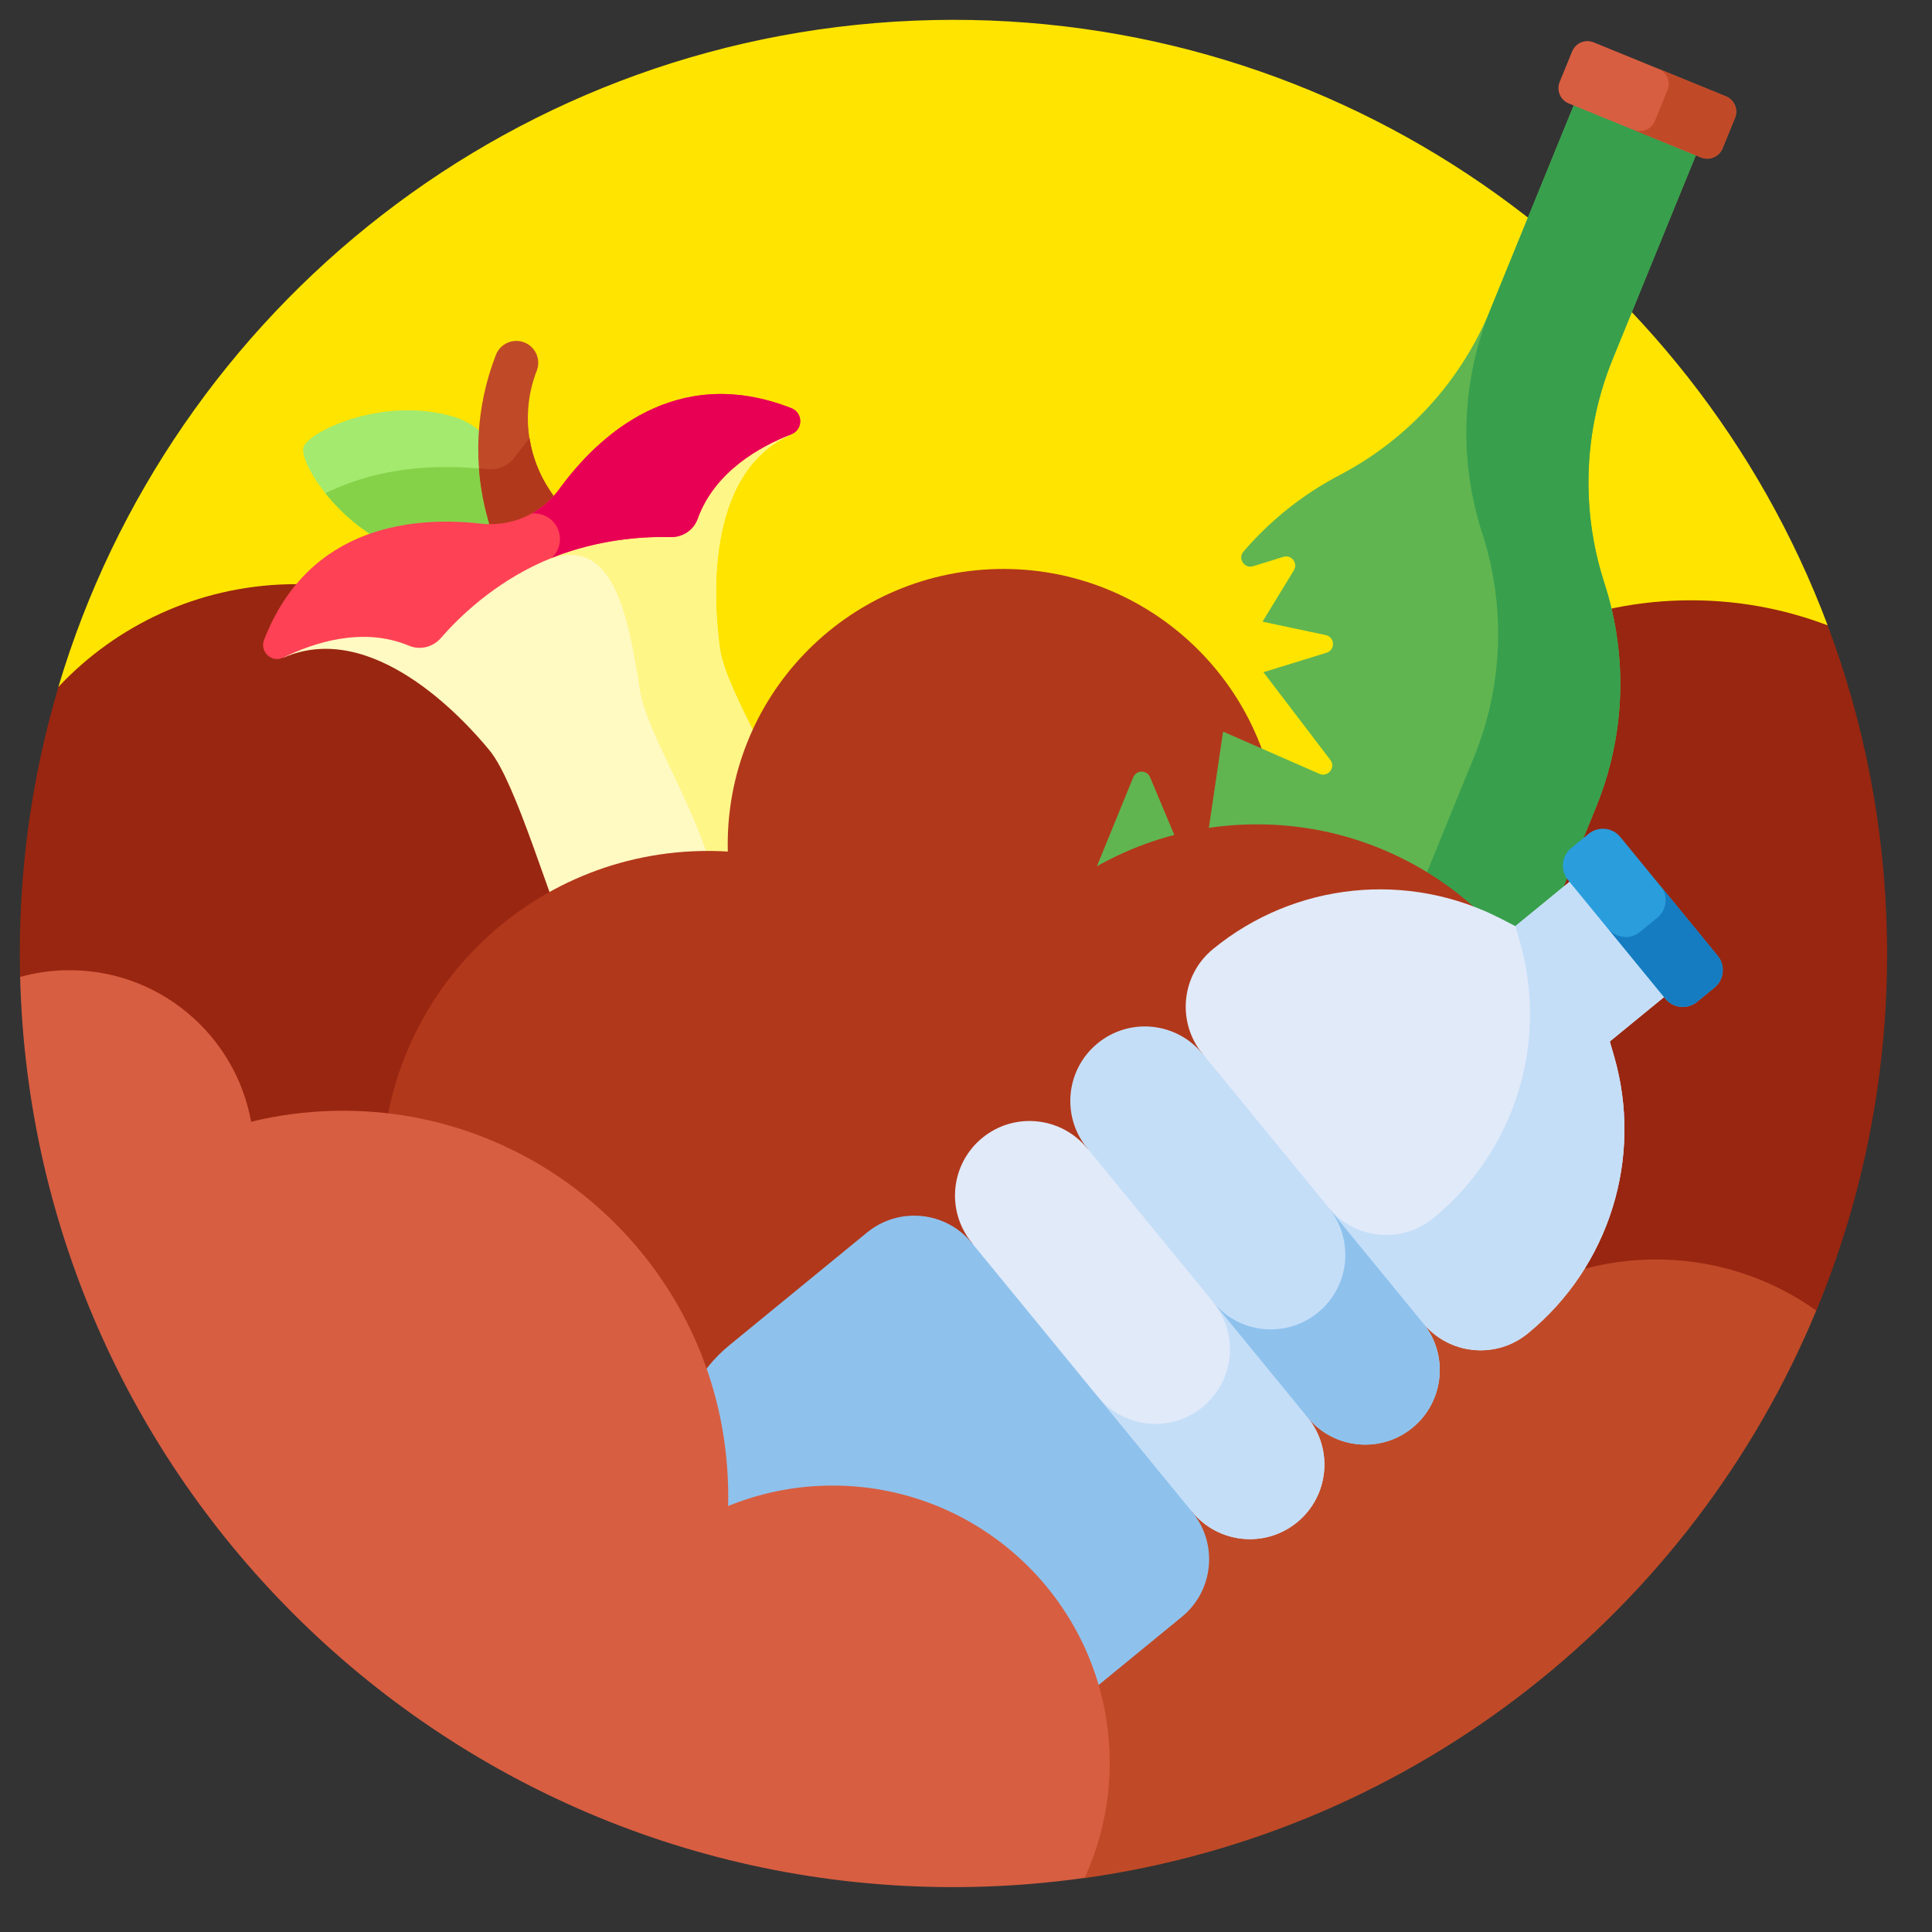 <svg width="50" height="50" viewBox="0 0 50 50" fill="none" xmlns="http://www.w3.org/2000/svg">
<rect x="0" y="0" width="50" height="50" fill="#333333" stroke="none"/>
<path d="M47.298 16.179L24.673 24.677L1.51 17.78C4.423 7.986 13.39 0.75 24.154 0.519C34.689 0.293 43.792 6.844 47.298 16.179V16.179Z" fill="#FFE400"/>
<path d="M8.411 31.958L0.522 25.281L0.521 25.282C0.52 25.251 0.519 25.221 0.518 25.192C0.463 22.613 0.815 20.122 1.513 17.776C3.01 16.184 5.12 15.171 7.477 15.12C12.136 15.021 15.993 18.716 16.093 23.374C16.189 27.841 12.796 31.57 8.411 31.958Z" fill="#992610"/>
<path d="M7.853 11.577C7.969 11.182 9.885 10.242 11.726 10.781C12.707 11.068 13.27 12.097 12.983 13.079C12.696 14.06 11.667 14.623 10.685 14.336C8.844 13.797 7.737 11.972 7.853 11.577Z" fill="#A3EA6E"/>
<path d="M10.688 14.34C9.691 14.049 8.911 13.38 8.422 12.766C9.275 12.343 10.263 12.112 11.364 12.088C11.768 12.079 12.187 12.099 12.608 12.147C12.643 12.151 12.679 12.153 12.714 12.152C12.813 12.15 12.909 12.128 12.997 12.091C13.081 12.407 13.084 12.747 12.986 13.083C12.698 14.065 11.669 14.628 10.688 14.34V14.34Z" fill="#85D249"/>
<path d="M7.329 17.023L8.656 15.878L13.696 13.662L18.736 11.447L20.477 11.243C18.18 12.253 18.48 15.736 18.634 16.807C18.788 17.878 20.434 20.546 21.052 21.951C21.414 22.776 21.675 24.517 21.829 25.814C21.173 26.345 20.437 26.799 19.627 27.155C18.818 27.511 17.985 27.747 17.151 27.871C16.299 26.88 15.193 25.511 14.83 24.686C14.213 23.281 13.359 20.264 12.675 19.427C11.99 18.589 9.626 16.013 7.329 17.023V17.023Z" fill="#FFF9C2"/>
<path d="M17.151 27.871C20.858 24.299 16.881 19.948 16.558 17.844C16.234 15.741 15.806 13.766 14.076 14.526L13.696 13.662L18.736 11.447L20.477 11.243C18.18 12.253 18.48 15.736 18.634 16.807C18.788 17.878 20.434 20.546 21.052 21.951C21.414 22.776 21.675 24.517 21.829 25.814C21.173 26.345 20.437 26.799 19.627 27.155C18.817 27.511 17.985 27.747 17.151 27.871Z" fill="#FFF688"/>
<path d="M13.568 8.861C13.86 8.975 14.005 9.304 13.891 9.595C13.491 10.623 13.618 11.782 14.231 12.699L14.458 13.039L12.728 13.8L12.62 13.411C12.234 12.016 12.309 10.533 12.834 9.184C12.948 8.892 13.277 8.748 13.568 8.861V8.861Z" fill="#C04A27"/>
<path d="M12.397 12.121C12.467 12.127 12.537 12.133 12.607 12.141C12.642 12.145 12.678 12.147 12.713 12.146C12.958 12.141 13.181 12.024 13.325 11.826C13.448 11.657 13.574 11.495 13.704 11.34C13.779 11.816 13.955 12.278 14.231 12.69L14.459 13.03L12.728 13.791L12.621 13.402C12.504 12.981 12.43 12.552 12.397 12.121V12.121Z" fill="#B2381B"/>
<path d="M14.469 12.663C15.455 11.308 17.474 9.384 20.481 10.563C20.788 10.683 20.788 11.119 20.48 11.239C19.661 11.557 18.494 12.208 18.054 13.429C17.949 13.721 17.664 13.908 17.354 13.9C16.649 13.881 15.382 13.95 14.079 14.522C12.777 15.094 11.87 15.982 11.408 16.514C11.204 16.748 10.873 16.831 10.587 16.712C9.39 16.21 8.121 16.63 7.333 17.018C7.037 17.164 6.715 16.87 6.834 16.561C7.999 13.55 10.782 13.362 12.447 13.552C13.232 13.641 14.003 13.302 14.469 12.663V12.663Z" fill="#FF4155"/>
<path d="M14.435 13.684C14.316 13.413 14.036 13.261 13.756 13.292C14.032 13.14 14.277 12.927 14.469 12.663C15.455 11.308 17.474 9.384 20.481 10.563C20.788 10.683 20.788 11.119 20.48 11.239C19.661 11.556 18.494 12.208 18.054 13.429C17.949 13.721 17.664 13.908 17.354 13.9C16.685 13.882 15.508 13.943 14.277 14.439C14.48 14.252 14.553 13.951 14.435 13.684V13.684Z" fill="#E80054"/>
<path d="M18.142 22.024C18.375 22.019 18.607 22.024 18.836 22.038C18.836 22.028 18.835 22.019 18.835 22.009C18.75 18.072 21.874 14.811 25.812 14.726C29.749 14.642 33.01 17.765 33.094 21.703C33.175 25.47 30.32 28.615 26.625 28.955C26.702 29.386 26.748 29.827 26.757 30.278C26.857 34.937 23.162 38.794 18.504 38.894C13.845 38.994 9.988 35.299 9.888 30.64C9.788 25.982 13.483 22.124 18.142 22.024V22.024Z" fill="#B2381B"/>
<path d="M44.895 35.362C44.593 35.397 44.286 35.418 43.976 35.425C38.485 35.543 33.938 31.187 33.82 25.695C33.702 20.203 38.058 15.656 43.55 15.538C44.87 15.51 46.136 15.741 47.299 16.184C48.233 18.671 48.772 21.355 48.832 24.163C48.906 27.618 48.25 30.918 47.007 33.918L44.895 35.362Z" fill="#992610"/>
<path d="M40.889 2.331L40.202 4.015L38.575 8.003C38.198 8.926 37.664 9.768 37.004 10.494C36.343 11.22 35.555 11.831 34.672 12.294C33.716 12.794 32.873 13.469 32.181 14.275C32.027 14.455 32.205 14.724 32.43 14.654L33.214 14.411C33.421 14.347 33.598 14.574 33.485 14.76L32.674 16.089L34.31 16.436C34.548 16.487 34.564 16.821 34.331 16.893L32.698 17.397L34.429 19.667C34.577 19.861 34.37 20.124 34.147 20.027L31.653 18.934L31.156 22.297C31.121 22.534 30.798 22.575 30.705 22.355L29.764 20.115C29.682 19.921 29.407 19.922 29.328 20.117L27.965 23.455C30.532 26.548 34.505 28.169 38.503 27.756L41.307 20.886C41.684 19.963 41.892 18.988 41.928 18.006C41.964 17.025 41.829 16.038 41.521 15.089C40.906 13.192 40.982 11.139 41.736 9.293L43.363 5.305L44.051 3.621L40.889 2.331Z" fill="#60B550"/>
<path d="M40.889 2.331L40.202 4.015L38.575 8.002C37.822 9.849 37.745 11.902 38.36 13.799C38.975 15.696 38.899 17.749 38.146 19.596L34.886 27.581C36.063 27.818 37.282 27.882 38.503 27.756L41.307 20.886C41.684 19.963 41.892 18.988 41.928 18.006C41.964 17.025 41.829 16.038 41.521 15.089C40.906 13.192 40.982 11.139 41.736 9.293L43.363 5.305L44.051 3.621L40.889 2.331Z" fill="#389F4D"/>
<path d="M40.598 2.677L44.023 4.075C44.241 4.164 44.49 4.059 44.579 3.841L44.902 3.05C44.991 2.832 44.886 2.583 44.668 2.494L41.243 1.096C41.025 1.007 40.776 1.112 40.687 1.33L40.364 2.12C40.275 2.339 40.38 2.588 40.598 2.677Z" fill="#D85E41"/>
<path d="M42.831 3.127L43.153 2.336C43.242 2.118 43.138 1.869 42.919 1.78L44.667 2.493C44.885 2.582 44.99 2.832 44.901 3.05L44.579 3.84C44.489 4.058 44.24 4.163 44.022 4.074L42.274 3.361C42.492 3.45 42.742 3.345 42.831 3.127V3.127Z" fill="#C04A27"/>
<path d="M32.711 38.206C28.052 38.306 24.195 34.611 24.095 29.952C23.995 25.294 27.69 21.436 32.349 21.336C37.007 21.236 40.864 24.932 40.964 29.59C41.064 34.248 37.369 38.106 32.711 38.206Z" fill="#B2381B"/>
<path d="M28.066 48.605L24.13 45.273C24.129 45.233 24.126 45.193 24.125 45.152C24.039 41.117 27.239 37.776 31.274 37.689C31.558 37.683 31.839 37.695 32.115 37.721C32.064 37.492 32.035 37.254 32.029 37.01C31.987 35.024 33.562 33.379 35.548 33.337C36.557 33.315 37.476 33.711 38.144 34.365C39.366 33.297 40.955 32.635 42.705 32.597C44.305 32.563 45.793 33.056 47.005 33.916C43.799 41.656 36.681 47.394 28.066 48.605L28.066 48.605Z" fill="#C04A27"/>
<path d="M39.218 23.969L41.299 22.265L43.743 25.249L41.662 26.953L41.772 27.334C42.53 29.956 41.652 32.779 39.54 34.509C38.716 35.184 37.501 35.063 36.826 34.239L33.149 31.433L31.123 27.276C30.448 26.451 30.569 25.236 31.393 24.561C33.505 22.831 36.445 22.527 38.867 23.787L39.218 23.969Z" fill="#E1EAF9"/>
<path d="M37.096 31.524C39.208 29.794 40.086 26.972 39.328 24.349L39.218 23.969L41.299 22.265L43.743 25.249L41.662 26.953L41.772 27.334C42.53 29.956 41.652 32.779 39.54 34.509C38.716 35.184 37.501 35.063 36.826 34.239L33.149 31.433L31.123 27.276L34.382 31.254C35.057 32.078 36.272 32.199 37.096 31.524V31.524Z" fill="#C5DEF8"/>
<path d="M25.152 32.163L27.178 36.32L30.855 39.126C31.53 39.95 32.745 40.071 33.569 39.396C34.393 38.721 34.514 37.506 33.839 36.681L31.813 32.524L28.136 29.718C27.461 28.894 26.246 28.773 25.422 29.448C24.598 30.123 24.477 31.338 25.152 32.163V32.163Z" fill="#E1EAF9"/>
<path d="M31.394 33.699L32.101 33.12L33.838 36.683C34.513 37.507 34.392 38.722 33.568 39.397C32.744 40.072 31.529 39.951 30.854 39.127L27.703 36.722L28.41 36.143C29.085 36.967 30.3 37.088 31.124 36.413C31.948 35.738 32.069 34.523 31.394 33.699V33.699Z" fill="#C5DEF8"/>
<path d="M28.136 29.715L33.839 36.678C34.514 37.502 35.73 37.623 36.554 36.948C37.378 36.273 37.499 35.058 36.824 34.234L31.12 27.271C30.445 26.447 29.23 26.326 28.406 27.001C27.582 27.676 27.461 28.891 28.136 29.715Z" fill="#C5DEF8"/>
<path d="M40.579 22.772L43.099 25.847C43.303 26.097 43.671 26.133 43.92 25.929L44.372 25.559C44.621 25.355 44.658 24.987 44.453 24.737L41.934 21.662C41.73 21.412 41.362 21.376 41.113 21.58L40.661 21.95C40.412 22.154 40.375 22.522 40.579 22.772Z" fill="#2A9DDD"/>
<path d="M42.441 24.118L42.893 23.748C43.142 23.544 43.179 23.176 42.974 22.926L44.454 24.733C44.658 24.982 44.622 25.35 44.373 25.554L43.921 25.924C43.671 26.129 43.304 26.092 43.099 25.843L41.62 24.036C41.824 24.285 42.192 24.322 42.441 24.118V24.118Z" fill="#167CC1"/>
<path d="M34.11 33.967C34.934 33.292 35.055 32.077 34.38 31.253L36.824 34.237C37.499 35.062 37.378 36.277 36.554 36.952C35.73 37.627 34.515 37.506 33.84 36.682L31.396 33.697C32.071 34.522 33.286 34.642 34.11 33.967Z" fill="#8EC2ED"/>
<path d="M30.585 41.845L27.018 44.766C25.473 46.032 23.162 45.852 21.907 44.297C21.544 43.847 21.308 43.335 21.194 42.806C21.014 41.967 20.433 41.257 19.646 40.916C19.149 40.7 18.694 40.367 18.324 39.923C17.047 38.386 17.325 36.085 18.871 34.819L22.438 31.898C23.262 31.223 24.477 31.343 25.152 32.168L30.855 39.13C31.53 39.955 31.409 41.17 30.585 41.845V41.845Z" fill="#8EC2ED"/>
<path d="M0.521 25.283C0.896 25.179 1.29 25.119 1.697 25.11C4.078 25.059 6.089 26.76 6.499 29.031C7.194 28.861 7.917 28.764 8.662 28.748C14.167 28.63 18.726 32.997 18.844 38.503C18.848 38.661 18.847 38.819 18.843 38.976C19.632 38.654 20.491 38.467 21.393 38.448C25.353 38.363 28.632 41.504 28.717 45.463C28.741 46.582 28.507 47.646 28.07 48.6C27.128 48.732 26.169 48.812 25.194 48.833C11.882 49.119 0.855 38.583 0.521 25.283V25.283Z" fill="#D85E41"/>
</svg>
